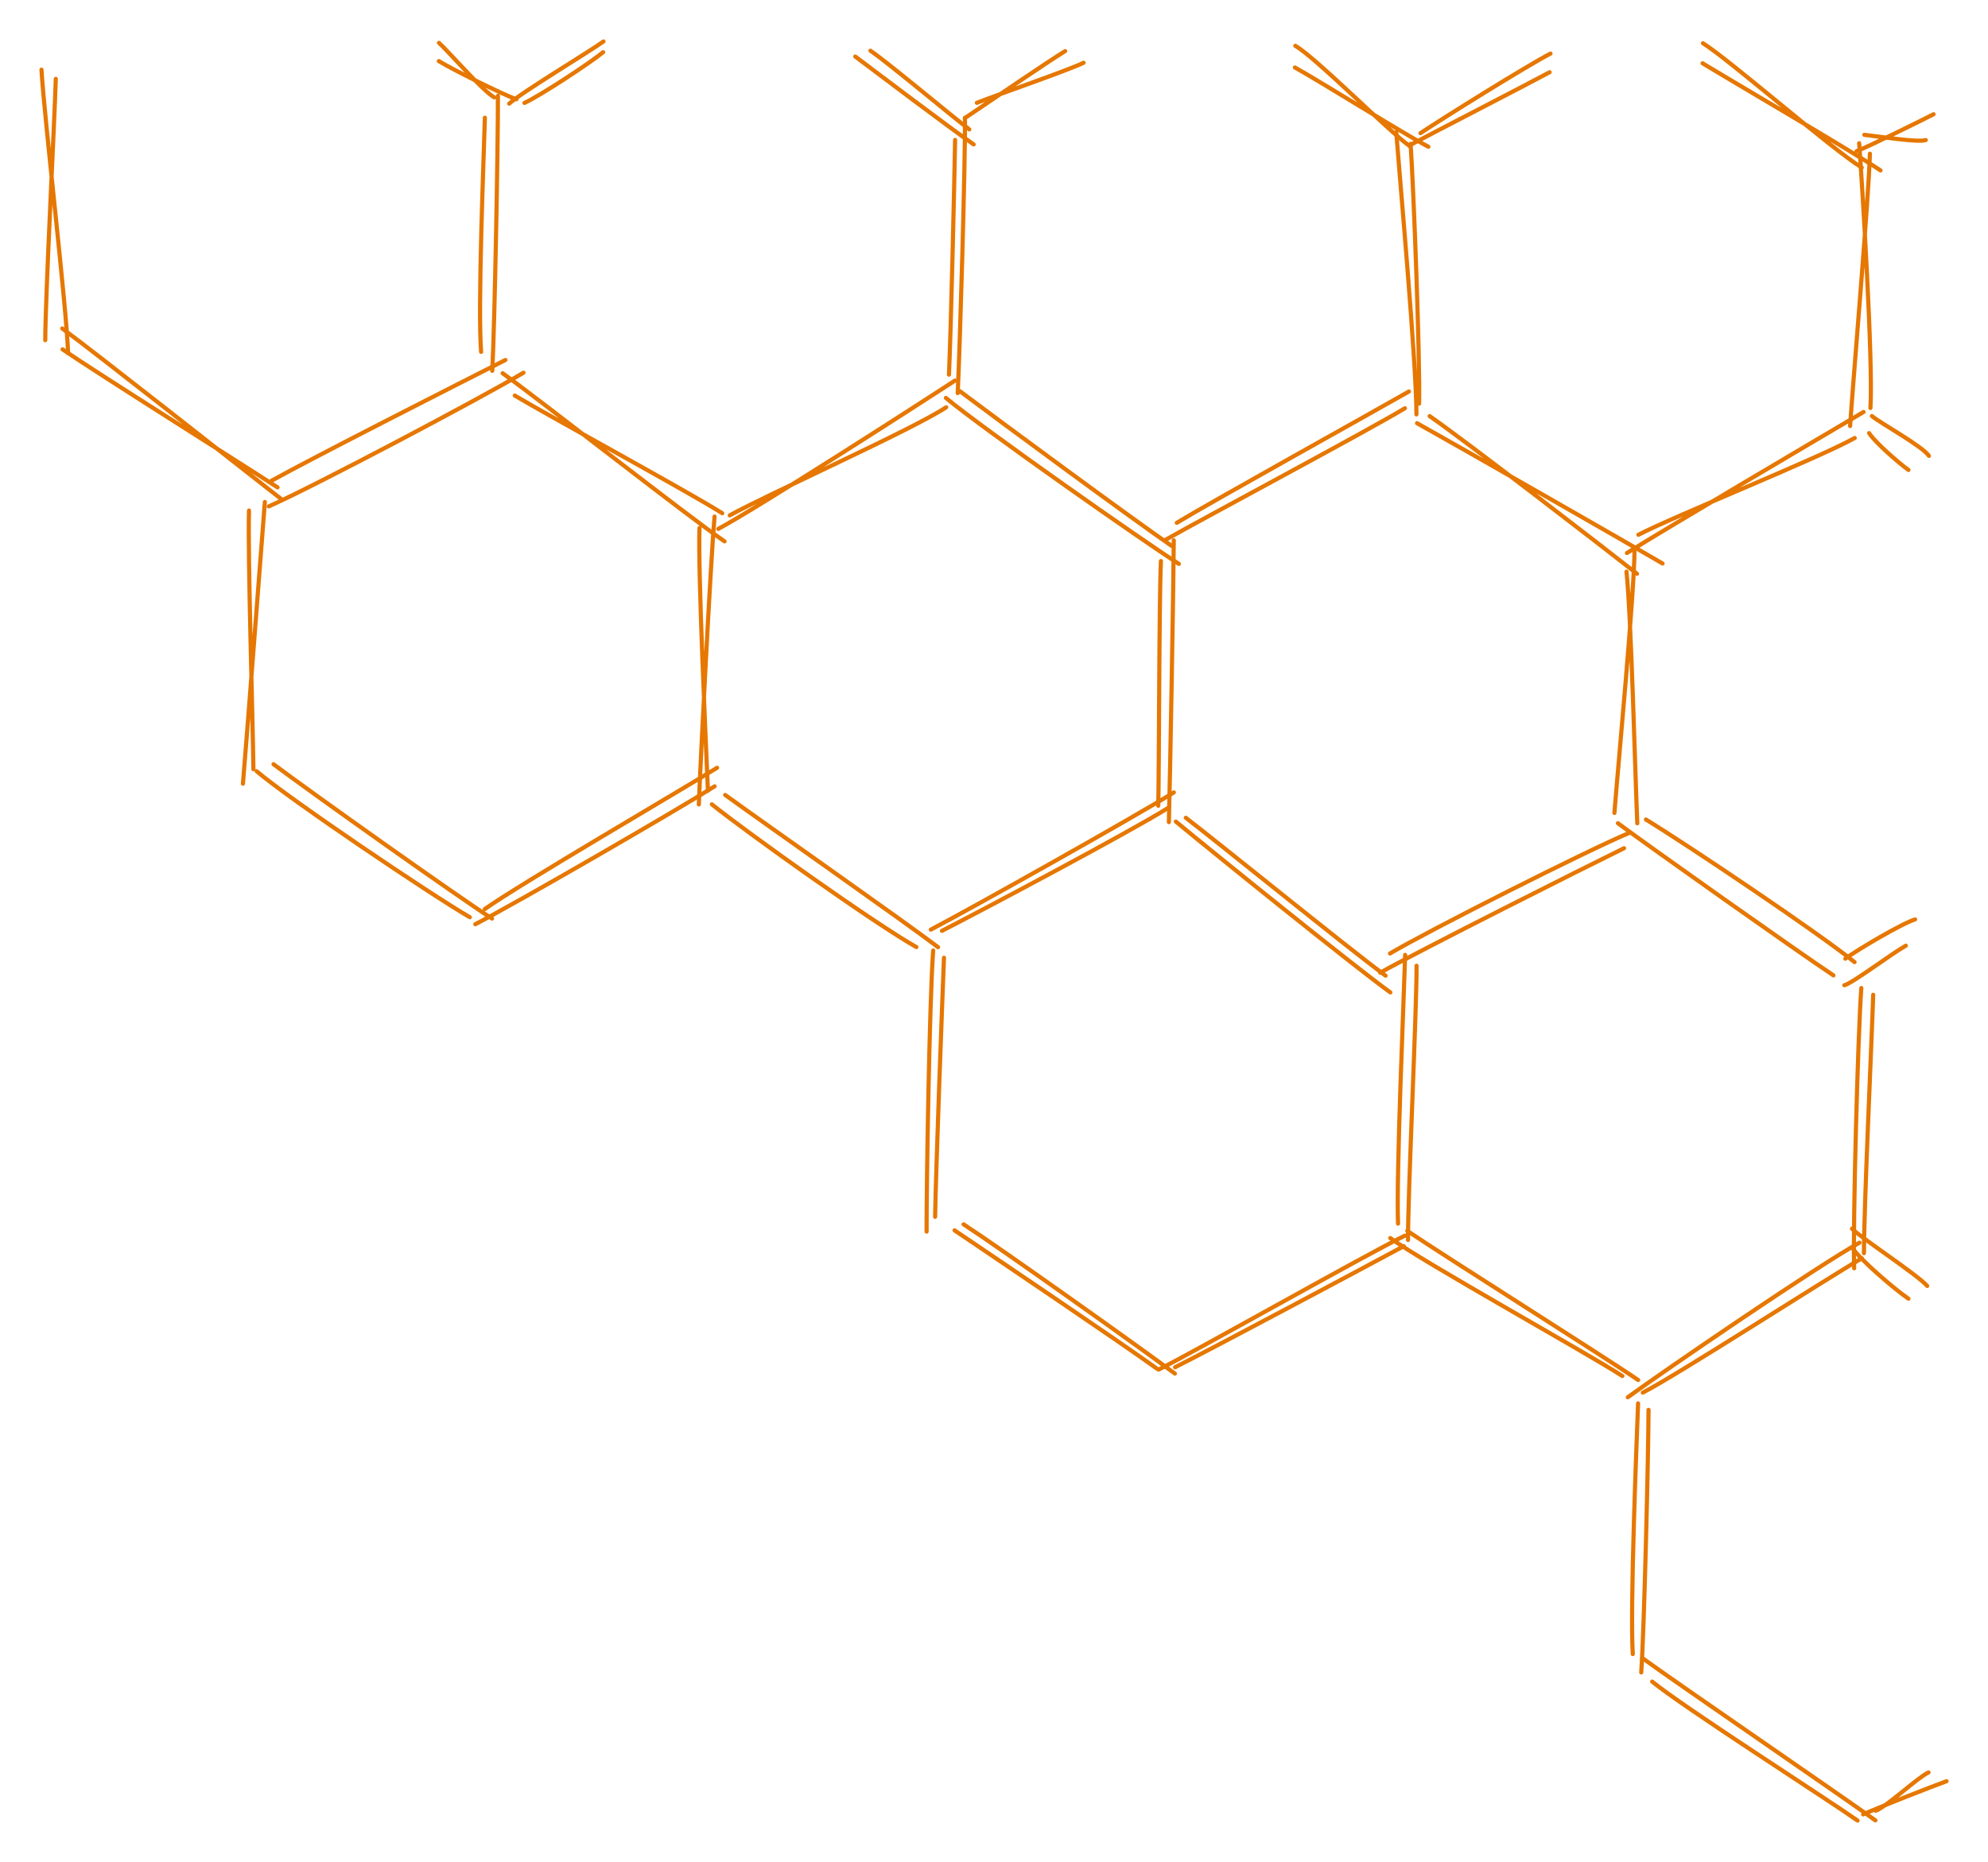 <svg version="1.1" xmlns="http://www.w3.org/2000/svg" viewBox="0 0 479.234 448.956" width="1437.702" height="1346.869">
  <!-- svg-source:excalidraw -->
  
  <defs>
    <style>
      @font-face {
        font-family: "Virgil";
        src: url("https://excalidraw.com/Virgil.woff2");
      }
      @font-face {
        font-family: "Cascadia";
        src: url("https://excalidraw.com/Cascadia.woff2");
      }
    </style>
  </defs>
  <g stroke-linecap="round"><g transform="translate(327.327 7.363) rotate(302.685 0.337 16.817)"><path d="M-1.38 -0.51 C-0.95 5.79, -0.67 30.54, -0.09 36.89 M3.07 -3.25 C3.36 2.36, -2.12 26.85, -2.39 32.99" stroke="#e67700" stroke-width="1" fill="none"></path></g></g><g stroke-linecap="round"><g transform="translate(359.862 7.343) rotate(58.477 -2.516 17.662)"><path d="M-0.51 -0.12 C-0.88 6.44, -2.82 32.39, -3.14 37.98 M-4.23 -2.66 C-4.7 3.26, -4.52 27.79, -4.27 34.09" stroke="#e67700" stroke-width="1" fill="none"></path></g></g><g stroke-linecap="round"><g transform="translate(340.845 35.59) rotate(358.28 -1.316 30.274)"><path d="M0.13 -0.88 C0.54 9.39, 0.88 50.92, 0.3 61.8 M-3.24 -3.82 C-2.76 6.74, -0.02 52.42, -0.42 64.37" stroke="#e67700" stroke-width="1" fill="none"></path></g></g><g stroke-linecap="round"><g transform="translate(231.918 30.103) rotate(358.28 -1.168 31.51)"><path d="M1.69 -1.65 C1.49 9.01, -1.19 53.72, -2.04 64.67 M-0.84 3.62 C-1.29 13.35, -3.22 49.55, -4.02 60.16" stroke="#e67700" stroke-width="1" fill="none"></path></g></g><g stroke-linecap="round"><g transform="translate(259.771 81.215) rotate(302.685 -2.807 33.391)"><path d="M0.46 0.92 C-0.38 11.87, -3.06 53.37, -3.37 64.04 M-2.73 -1.05 C-4.17 10.56, -6.1 57.64, -6.08 67.83" stroke="#e67700" stroke-width="1" fill="none"></path></g></g><g stroke-linecap="round"><g transform="translate(312.236 82.106) rotate(58.477 -1.683 30.523)"><path d="M0.92 -0.87 C0.83 9.86, -1.84 53.89, -2.21 64.86 M-2.02 -3.81 C-2.31 6.02, -4.22 49.81, -4.29 60.45" stroke="#e67700" stroke-width="1" fill="none"></path></g></g><g stroke-linecap="round"><g transform="translate(245.247 7.458) rotate(58.477 1.241 13.643)"><path d="M-0.87 0.29 C-0.9 5.02, 0.07 24.39, 0.26 29.31 M3.85 -2.02 C3.51 1.78, -0.58 20.42, -1.37 24.95" stroke="#e67700" stroke-width="1" fill="none"></path></g></g><g stroke-linecap="round"><g transform="translate(223.571 7.237) rotate(302.685 -2.278 15.656)"><path d="M0.51 0.25 C0.36 5.5, -2.17 25.21, -2.59 30.55 M-2.65 -2.08 C-3.07 3.61, -4.88 27.12, -5.07 33.39" stroke="#e67700" stroke-width="1" fill="none"></path></g></g><g stroke-linecap="round"><g transform="translate(14.298 18.785) rotate(358.28 -1.618 32.22)"><path d="M0.11 0.27 C-0.53 11.04, -4 53.05, -4.32 63.17 M-3.27 -2.05 C-2.97 9.28, 1.09 55.71, 1.09 66.49" stroke="#e67700" stroke-width="1" fill="none"></path></g></g><g stroke-linecap="round"><g transform="translate(120.754 25) rotate(358.28 -2.713 31.294)"><path d="M0.27 -1.82 C0 8.89, -2.16 53.44, -3.08 64.41 M-3.03 3.36 C-3.59 13.17, -6.15 49.12, -5.63 59.76" stroke="#e67700" stroke-width="1" fill="none"></path></g></g><g stroke-linecap="round"><g transform="translate(42.023 69.822) rotate(302.685 -0.668 29.901)"><path d="M-1.82 -0.58 C-2.15 9.55, -1.76 50.37, -1.84 61.01 M2.38 -3.36 C1.73 6.98, -2.66 51.58, -3.72 63.16" stroke="#e67700" stroke-width="1" fill="none"></path></g></g><g stroke-linecap="round"><g transform="translate(94.672 70.737) rotate(58.477 -0.465 33.145)"><path d="M-0.58 0.66 C-1.49 11.63, -4.83 53.39, -5.24 63.98 M4.31 -1.45 C4.18 10.19, 1.24 56.23, -0.32 67.74" stroke="#e67700" stroke-width="1" fill="none"></path></g></g><g stroke-linecap="round"><g transform="translate(115.438 8.773) rotate(302.685 -0.959 9.419)"><path d="M-2.74 0.23 C-2.7 3.61, -1.26 17.25, -0.39 20.95 M0.98 -2.11 C0.64 0.3, -3.05 12.86, -2.89 16.2" stroke="#e67700" stroke-width="1" fill="none"></path></g></g><g stroke-linecap="round"><g transform="translate(132.979 4.221) rotate(58.477 1.656 14.125)"><path d="M2.37 1.94 C2.93 5.94, 3.39 20.46, 2.88 24.5 M0.21 0.52 C0.52 4.89, 0.36 24.3, 1.11 27.73" stroke="#e67700" stroke-width="1" fill="none"></path></g></g><g stroke-linecap="round"><g transform="translate(149.589 78.234) rotate(302.685 -1.626 31.951)"><path d="M0.9 -1.5 C0.3 9.85, -4.05 54.98, -4.33 65.4 M-2.05 3.86 C-1.68 14.64, 1 51.49, 1.08 61.28" stroke="#e67700" stroke-width="1" fill="none"></path></g></g><g stroke-linecap="round"><g transform="translate(202.136 79.098) rotate(58.477 0.345 31.837)"><path d="M-1.5 -1.83 C-1.19 8.94, -0.23 54.63, -0.85 65.5 M2.88 3.35 C3.21 13.23, -1.73 50.94, -2.19 61.45" stroke="#e67700" stroke-width="1" fill="none"></path></g></g><g stroke-linecap="round"><g transform="translate(172.322 127.585) rotate(358.28 -1.967 31.666)"><path d="M-2.74 -0.32 C-3.45 9.89, -2.74 52.02, -2.61 63.05 M0.97 -2.97 C-0.27 7.51, -4.17 55.56, -4.9 66.3" stroke="#e67700" stroke-width="1" fill="none"></path></g></g><g stroke-linecap="round"><g transform="translate(93.609 172.502) rotate(302.685 -3.134 30.846)"><path d="M-0.32 -0.11 C-1.15 11.07, -3.19 54.08, -3.2 64.32 M-3.94 -2.63 C-5.36 7.89, -6.3 48.66, -5.82 59.63" stroke="#e67700" stroke-width="1" fill="none"></path></g></g><g stroke-linecap="round"><g transform="translate(146.17 173.394) rotate(58.477 -2.1 31.157)"><path d="M-0.11 -0.7 C0.03 10.33, -1.12 54.96, -1.93 65.86 M-3.61 -3.55 C-3.55 6.74, -4.56 51.46, -3.85 62" stroke="#e67700" stroke-width="1" fill="none"></path></g></g><g stroke-linecap="round"><g transform="translate(63.395 122.109) rotate(358.28 -2.189 32.88)"><path d="M-2.41 0.96 C-3.05 11.16, -3.02 53.09, -3.22 63.34 M1.47 -0.99 C0.35 9.47, -4.59 55.77, -5.85 66.75" stroke="#e67700" stroke-width="1" fill="none"></path></g></g><g stroke-linecap="round"><g transform="translate(283.625 132.662) rotate(358.28 -2.477 31.624)"><path d="M0.35 -2.32 C-0.04 8.48, -2.22 54.37, -2.87 65.57 M-2.9 2.59 C-3.65 12.52, -4.8 51.99, -5.31 61.54" stroke="#e67700" stroke-width="1" fill="none"></path></g></g><g stroke-linecap="round"><g transform="translate(202.485 178.272) rotate(302.685 -3.427 32.583)"><path d="M-0.37 1.82 C-1.02 13.01, -2.74 54.61, -3.55 64.83 M-4.01 0.33 C-5.16 10.88, -7.04 49.48, -6.35 60.41" stroke="#e67700" stroke-width="1" fill="none"></path></g></g><g stroke-linecap="round"><g transform="translate(254.944 179.112) rotate(58.477 -0.626 29.539)"><path d="M1.82 -1.05 C1.97 9.18, -0.6 50.47, -1.42 61.02 M-0.64 -4.08 C-0.56 6.42, -2.3 51.74, -3.07 63.16" stroke="#e67700" stroke-width="1" fill="none"></path></g></g><g stroke-linecap="round"><g transform="translate(449.989 37.389) rotate(358.28 -1.648 31.203)"><path d="M1.72 -0.24 C1.15 10.26, -4.05 54.99, -5.02 65.25 M-0.79 -2.84 C-0.37 6.64, 1.02 50.06, 0.01 61.05" stroke="#e67700" stroke-width="1" fill="none"></path></g></g><g stroke-linecap="round"><g transform="translate(458.408 99.218) rotate(302.685 -1.782 8.221)"><path d="M-2.52 1.5 C-3.62 3.92, -4.71 11.34, -4.87 14.28 M1.31 -0.16 C0.97 2.55, 1.78 14.07, 0.65 16.6" stroke="#e67700" stroke-width="1" fill="none"></path></g></g><g stroke-linecap="round"><g transform="translate(459.044 25.004) rotate(58.477 -1.705 7.823)"><path d="M-1.62 -2.42 C-1.82 0.34, -3.19 15.36, -3.74 18.07 M2.7 2.44 C2.33 4.33, -4.4 12.15, -6.11 14.4" stroke="#e67700" stroke-width="1" fill="none"></path></g></g><g stroke-linecap="round"><g transform="translate(392.547 133.942) rotate(358.28 -0.904 31.588)"><path d="M2.47 -1.46 C2.16 8.91, -3.12 51.12, -4.28 61.97 M0.37 3.92 C1.19 14.63, 1 54.18, 1.15 64.64" stroke="#e67700" stroke-width="1" fill="none"></path></g></g><g stroke-linecap="round"><g transform="translate(418.918 184.378) rotate(302.685 -0.645 31.271)"><path d="M-1.46 -1.78 C-2.13 8.1, -4.08 50.74, -4.28 61.77 M2.94 3.42 C3.2 14.82, 2.4 53.58, 1.16 64.32" stroke="#e67700" stroke-width="1" fill="none"></path></g></g><g stroke-linecap="round"><g transform="translate(452.766 219.683) rotate(58.477 0.182 9.641)"><path d="M-1.78 -1.78 C-2.61 1.38, -2.82 14, -2.5 17.5 M2.45 3.43 C2.28 7.19, 3.45 19.22, 2.83 21.06" stroke="#e67700" stroke-width="1" fill="none"></path></g></g><g stroke-linecap="round"><g transform="translate(422.461 85.933) rotate(58.477 -1.234 31.223)"><path d="M-1.78 -1.98 C-1.97 9.05, -2.76 53.77, -2.62 64.43 M2.45 3.12 C2.01 13.42, -4.19 49.63, -4.92 59.78" stroke="#e67700" stroke-width="1" fill="none"></path></g></g><g stroke-linecap="round"><g transform="translate(431.564 2.903) rotate(302.685 -0.146 23.642)"><path d="M-1.98 -0.12 C-1.78 8.5, -0.38 41.78, -0.56 49.93 M2.14 -2.65 C2.19 5.31, -2.54 36.64, -2.43 45.76" stroke="#e67700" stroke-width="1" fill="none"></path></g></g><g stroke-linecap="round"><g transform="translate(372.287 85.796) rotate(302.685 -1.612 33.96)"><path d="M0.68 1.55 C0.29 12.26, -3.35 54.16, -4.32 64.15 M-2.4 -0.08 C-1.71 11.16, 0.66 57.42, 1.09 68" stroke="#e67700" stroke-width="1" fill="none"></path></g></g><g stroke-linecap="round"><g transform="translate(311.734 184.696) rotate(302.685 -1.859 33.128)"><path d="M2.55 1.76 C1.71 11.81, -2.83 52.24, -3.49 62.86 M0.48 0.24 C-0.95 11.9, -5.74 55.91, -6.26 66.01" stroke="#e67700" stroke-width="1" fill="none"></path></g></g><g stroke-linecap="round"><g transform="translate(364.857 187.162) rotate(58.477 -2.174 30.408)"><path d="M1.76 -0.99 C0.77 9.39, -2.96 53.81, -3.39 64.81 M-0.73 -3.99 C-2.41 6.73, -5.95 49.67, -6.1 60.38" stroke="#e67700" stroke-width="1" fill="none"></path></g></g><g stroke-linecap="round"><g transform="translate(451.365 238.499) rotate(358.28 -2.127 33.473)"><path d="M1.16 1.43 C0.5 12.19, -2.63 52.86, -2.94 63.64 M-1.66 -0.27 C-2.82 11.05, -5.44 56.85, -5.41 67.21" stroke="#e67700" stroke-width="1" fill="none"></path></g></g><g stroke-linecap="round"><g transform="translate(341.003 233.371) rotate(358.28 -1.738 31.223)"><path d="M1.43 -0.44 C1.15 10.3, -2.35 54.88, -2.61 65.59 M-1.24 -3.14 C-1.82 6.7, -5.01 49.9, -4.9 61.58" stroke="#e67700" stroke-width="1" fill="none"></path></g></g><g stroke-linecap="round"><g transform="translate(367.374 283.807) rotate(302.685 -2.321 31.756)"><path d="M-0.44 -0.11 C-0.74 10.68, -0.33 55.81, -0.66 66.15 M-4.12 -2.63 C-4.73 7.28, -1.88 51.33, -1.9 62.43" stroke="#e67700" stroke-width="1" fill="none"></path></g></g><g stroke-linecap="round"><g transform="translate(422.391 284.826) rotate(58.477 -1.767 33.906)"><path d="M-0.11 1.84 C-0.36 12.54, 0.6 53.93, -0.1 63.79 M-3.61 0.37 C-4.15 11.6, -1.89 57.06, -1.04 67.45" stroke="#e67700" stroke-width="1" fill="none"></path></g></g><g stroke-linecap="round"><g transform="translate(456.142 296.984) rotate(302.685 -1.988 8.277)"><path d="M-2.43 -0.4 C-3.74 2.26, -5.35 13.75, -5.42 17.49 M1.44 -3.08 C0.75 -0.32, 0.61 16.2, -0.39 19.64" stroke="#e67700" stroke-width="1" fill="none"></path></g></g><g stroke-linecap="round"><g transform="translate(257.086 280.209) rotate(302.685 -0.133 33.265)"><path d="M1.93 2.63 C1.87 13.1, -0.14 54.79, -0.85 64.94 M-0.47 1.59 C-0.7 11.02, -1.59 49.75, -2.19 60.58" stroke="#e67700" stroke-width="1" fill="none"></path></g></g><g stroke-linecap="round"><g transform="translate(309.646 281.101) rotate(58.477 -0.135 33.836)"><path d="M2.63 1.65 C2.06 11.98, -0.42 53.34, -1.31 63.89 M0.61 0.08 C-0.42 10.72, -2.03 57.6, -2.9 67.59" stroke="#e67700" stroke-width="1" fill="none"></path></g></g><g stroke-linecap="round"><g transform="translate(226.871 229.815) rotate(358.28 -1.437 33.213)"><path d="M1.65 1.19 C0.94 11.34, -1.87 52.84, -2.36 63.54 M-0.9 -0.63 C-2.15 11.19, -4.26 56.82, -4.52 67.06" stroke="#e67700" stroke-width="1" fill="none"></path></g></g><g stroke-linecap="round"><g transform="translate(396.537 338.481) rotate(358.28 -1 32.311)"><path d="M1.79 1.52 C1.42 12.63, -0.86 54.77, -1.87 64.74 M-0.68 -0.12 C-1.4 10.3, -4.14 49.72, -3.77 60.26" stroke="#e67700" stroke-width="1" fill="none"></path></g></g><g stroke-linecap="round"><g transform="translate(425.959 388.209) rotate(302.685 -2.59 32.132)"><path d="M-0.11 -2.08 C-0.74 8.75, -2.13 55.73, -2.71 66.34 M-3.61 2.97 C-4.73 12.95, -4.67 52.64, -5.07 62.74" stroke="#e67700" stroke-width="1" fill="none"></path></g></g><g stroke-linecap="round"><g transform="translate(459.142 425.433) rotate(58.477 -0.065 7.856)"><path d="M-2.08 -0.21 C-2.45 2.38, -0.28 13.14, -0.87 15.48 M1.99 -2.8 C1.35 0.19, -1.37 15.48, -1.7 18.51" stroke="#e67700" stroke-width="1" fill="none"></path></g></g></svg>
